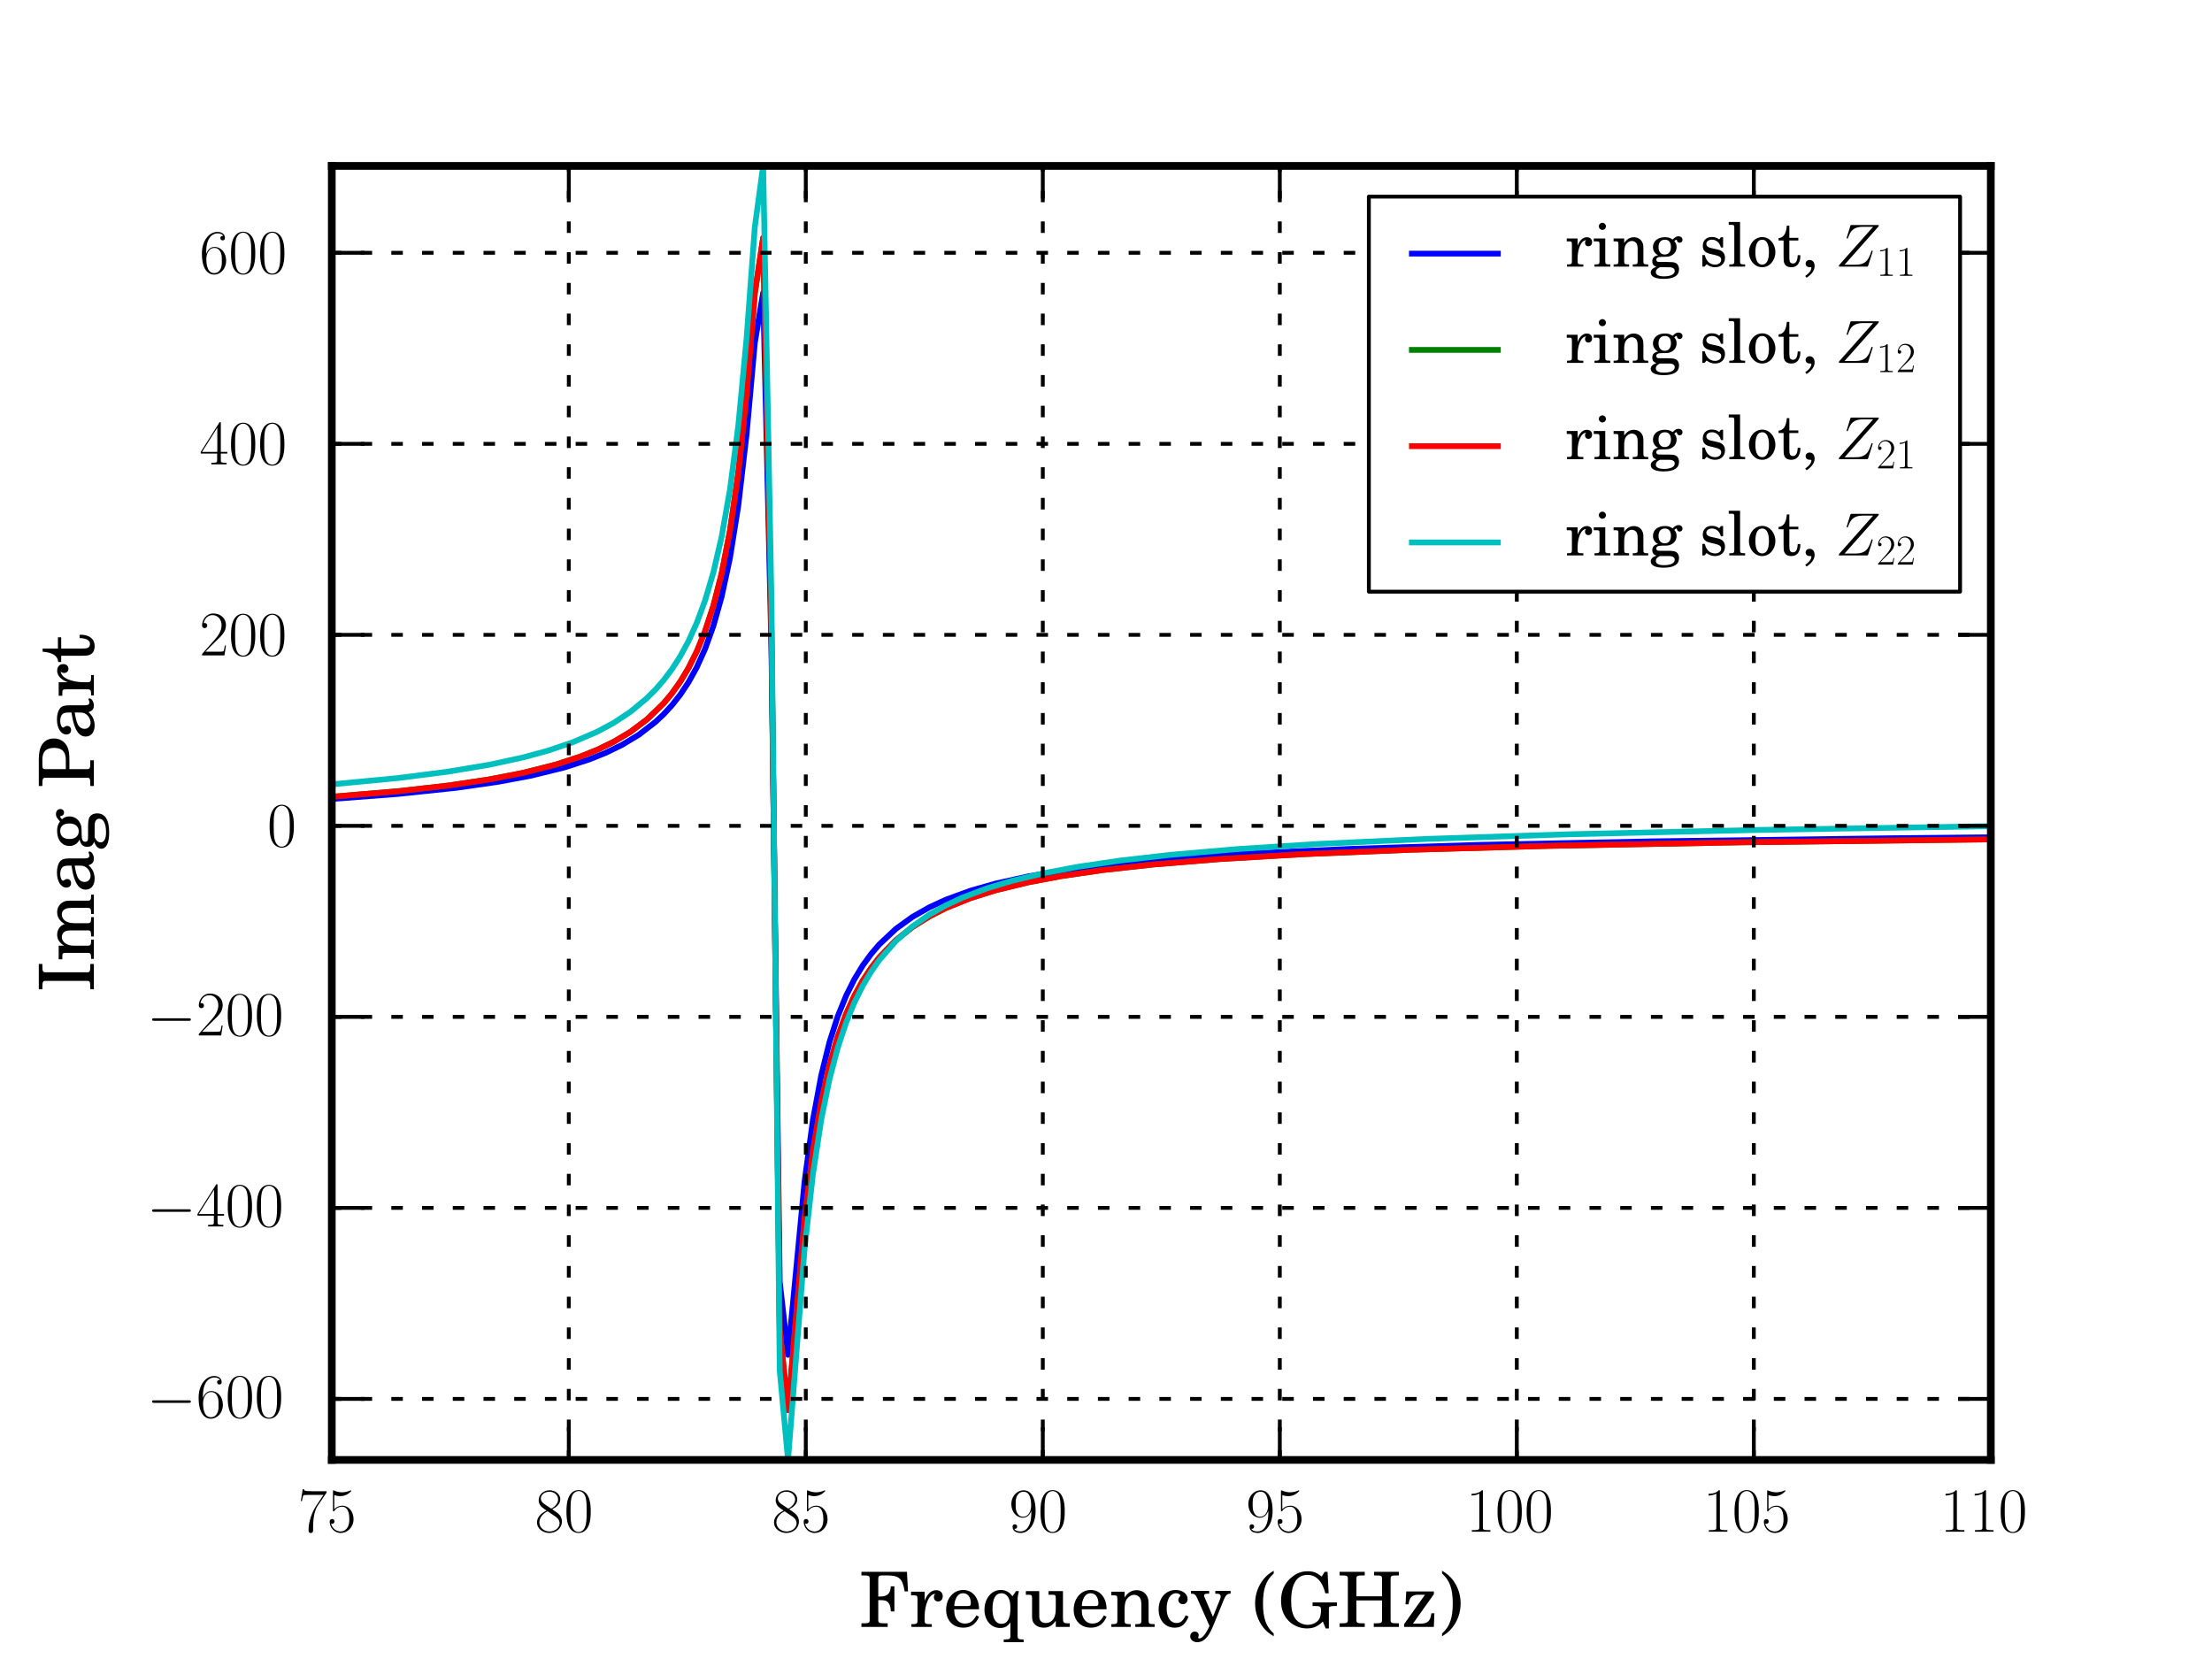 <?xml version="1.0" encoding="utf-8" standalone="no"?>
<!DOCTYPE svg PUBLIC "-//W3C//DTD SVG 1.1//EN"
  "http://www.w3.org/Graphics/SVG/1.1/DTD/svg11.dtd">
<!-- Created with matplotlib (http://matplotlib.sourceforge.net/) -->
<svg height="216pt" version="1.1" viewBox="0 0 288 216" width="288pt" xmlns="http://www.w3.org/2000/svg" xmlns:xlink="http://www.w3.org/1999/xlink">
 <defs>
  <style type="text/css">
*{stroke-linecap:square;stroke-linejoin:round;}
  </style>
 </defs>
 <g id="figure_1">
  <g id="patch_1">
   <path d="
M0 216
L288 216
L288 0
L0 0
z
" style="fill:#ffffff;"/>
  </g>
  <g id="axes_1">
   <g id="patch_2">
    <path d="
M43.2 190.08
L259.2 190.08
L259.2 21.6
L43.2 21.6
z
" style="fill:#ffffff;"/>
   </g>
   <g id="line2d_1">
    <path clip-path="url(#p9bda3578ae)" d="
M43.2 104.024
L51.84 103.369
L59.4 102.573
L64.8 101.8
L69.12 100.993
L73.44 99.933
L76.68 98.891
L78.84 98.027
L81 96.976
L83.16 95.673
L85.32 94.012
L86.4 93
L87.48 91.828
L88.56 90.457
L89.64 88.832
L90.72 86.877
L91.8 84.485
L92.88 81.496
L93.96 77.674
L95.04 72.651
L96.12 65.863
L97.2 56.553
L98.28 44.609
L99.36 38.118
L100.44 84.542
L101.52 166.891
L102.6 176.399
L104.76 153.782
L105.84 145.841
L106.92 140.031
L108 135.674
L109.08 132.311
L110.16 129.65
L111.24 127.496
L112.32 125.72
L113.4 124.232
L114.48 122.968
L116.64 120.938
L118.8 119.381
L120.96 118.15
L123.12 117.152
L126.36 115.967
L129.6 115.045
L133.92 114.093
L139.32 113.2
L145.8 112.41
L153.36 111.733
L163.08 111.102
L176.04 110.514
L192.24 110.011
L214.92 109.545
L246.24 109.137
L259.2 109.015
L259.2 109.015" style="fill:none;stroke:#0000ff;stroke-width:0.75;"/>
   </g>
   <g id="line2d_2">
    <path clip-path="url(#p9bda3578ae)" d="
M43.2 103.736
L51.84 103.015
L58.32 102.282
L63.72 101.475
L68.04 100.64
L72.36 99.552
L75.6 98.492
L77.76 97.622
L79.92 96.573
L82.08 95.285
L84.24 93.667
L86.4 91.575
L87.48 90.282
L88.56 88.769
L89.64 86.975
L90.72 84.817
L91.8 82.176
L92.88 78.878
L93.96 74.658
L95.04 69.113
L96.12 61.619
L97.2 51.34
L98.28 38.149
L99.36 30.968
L100.44 82.185
L101.52 173.09
L102.6 183.609
L104.76 158.661
L105.84 149.898
L106.92 143.488
L108 138.679
L109.08 134.968
L110.16 132.031
L111.24 129.654
L112.32 127.694
L113.4 126.052
L114.48 124.658
L116.64 122.418
L118.8 120.7
L120.96 119.341
L123.12 118.241
L126.36 116.933
L129.6 115.916
L133.92 114.866
L138.24 114.056
L143.64 113.272
L150.12 112.557
L158.76 111.851
L169.56 111.217
L183.6 110.639
L201.96 110.125
L226.8 109.667
L259.2 109.286
L259.2 109.286" style="fill:none;stroke:#008000;stroke-width:0.75;"/>
   </g>
   <g id="line2d_3">
    <path clip-path="url(#p9bda3578ae)" d="
M43.2 103.736
L51.84 103.015
L58.32 102.282
L63.72 101.475
L68.04 100.64
L72.36 99.552
L75.6 98.492
L77.76 97.622
L79.92 96.573
L82.08 95.285
L84.24 93.667
L86.4 91.575
L87.48 90.282
L88.56 88.769
L89.64 86.975
L90.72 84.817
L91.8 82.176
L92.88 78.878
L93.96 74.658
L95.04 69.113
L96.12 61.619
L97.2 51.34
L98.28 38.149
L99.36 30.968
L100.44 82.185
L101.52 173.09
L102.6 183.609
L104.76 158.661
L105.84 149.898
L106.92 143.488
L108 138.679
L109.08 134.968
L110.16 132.031
L111.24 129.654
L112.32 127.694
L113.4 126.052
L114.48 124.658
L116.64 122.418
L118.8 120.7
L120.96 119.341
L123.12 118.241
L126.36 116.933
L129.6 115.916
L133.92 114.866
L138.24 114.056
L143.64 113.272
L150.12 112.557
L158.76 111.851
L169.56 111.217
L183.6 110.639
L201.96 110.125
L226.8 109.667
L259.2 109.286
L259.2 109.286" style="fill:none;stroke:#ff0000;stroke-width:0.75;"/>
   </g>
   <g id="line2d_4">
    <path clip-path="url(#p9bda3578ae)" d="
M43.2 102.121
L51.84 101.299
L58.32 100.471
L63.72 99.566
L68.04 98.631
L71.28 97.753
L74.52 96.663
L77.76 95.27
L79.92 94.106
L82.08 92.679
L84.24 90.886
L85.32 89.807
L86.4 88.57
L87.48 87.14
L88.56 85.466
L89.64 83.483
L90.72 81.098
L91.8 78.179
L92.88 74.534
L93.96 69.873
L95.04 63.748
L96.12 55.472
L97.2 44.118
L98.28 29.548
L99.36 21.6
L100.44 78.101
L101.52 178.448
L102.6 190.08
L104.76 162.554
L105.84 152.882
L106.92 145.805
L108 140.495
L109.08 136.397
L110.16 133.152
L111.24 130.525
L112.32 128.359
L113.4 126.543
L114.48 125.001
L116.64 122.522
L118.8 120.62
L120.96 119.114
L123.12 117.892
L125.28 116.882
L128.52 115.655
L131.76 114.68
L136.08 113.654
L140.4 112.846
L145.8 112.05
L152.28 111.309
L160.92 110.562
L171.72 109.873
L185.76 109.226
L204.12 108.625
L228.96 108.056
L259.2 107.567
L259.2 107.567" style="fill:none;stroke:#00bfbf;stroke-width:0.75;"/>
   </g>
   <g id="matplotlib.axis_1">
    <g id="xtick_1">
     <g id="line2d_5">
      <path clip-path="url(#p9bda3578ae)" d="
M43.2 190.08
L43.2 21.6" style="fill:none;stroke:#000000;stroke-dasharray:1,3;stroke-dashoffset:0.0;stroke-linecap:butt;stroke-width:0.5;"/>
     </g>
     <g id="line2d_6">
      <defs>
       <path d="
M0 0
L0 -4" id="m0012dd4eef" style="stroke:#000000;stroke-linecap:butt;stroke-width:0.5;"/>
      </defs>
      <g>
       <use style="stroke:#000000;stroke-linecap:butt;stroke-width:0.5;" x="43.2" xlink:href="#m0012dd4eef" y="190.08"/>
      </g>
     </g>
     <g id="line2d_7">
      <defs>
       <path d="
M0 0
L0 4" id="m476344969c" style="stroke:#000000;stroke-linecap:butt;stroke-width:0.5;"/>
      </defs>
      <g>
       <use style="stroke:#000000;stroke-linecap:butt;stroke-width:0.5;" x="43.2" xlink:href="#m476344969c" y="21.6"/>
      </g>
     </g>
     <g id="text_1">
      <!-- $75$ -->
      <defs>
       <path d="
M11.406 57.688
C12.406 57.281 16.5 56 20.703 56
C30 56 35.094 61.016 38 63.922
C38 64.734 38 65.25 37.406 65.25
C37.297 65.25 37.094 65.25 36.297 64.828
C32.797 63.312 28.703 62.078 23.703 62.078
C20.703 62.078 16.203 62.5 11.297 64.734
C10.203 65.25 10 65.25 9.906 65.25
C9.406 65.25 9.297 65.141 9.297 63.156
L9.297 34.281
C9.297 32.5 9.297 32 10.297 32
C10.797 32 11 32.203 11.5 32.906
C14.703 37.484 19.094 39.406 24.094 39.406
C27.594 39.406 35.094 37.219 35.094 20.141
C35.094 16.953 35.094 11.172 32.094 6.578
C29.594 2.484 25.703 0.391 21.406 0.391
C14.797 0.391 8.094 5 6.297 12.719
C6.703 12.609 7.5 12.422 7.906 12.422
C9.203 12.422 11.703 13.125 11.703 16.219
C11.703 18.906 9.797 20 7.906 20
C5.594 20 4.094 18.594 4.094 15.797
C4.094 7.094 11 -2 21.594 -2
C31.906 -2 41.703 6.875 41.703 19.75
C41.703 31.719 33.906 41 24.203 41
C19.094 41 14.797 39.094 11.406 35.453
z
" id="CMR17-53"/>
       <path d="
M45.094 61.578
L45.094 63.766
L21.594 63.766
C9.906 63.766 9.703 65.078 9.297 67
L7.5 67
L4.594 48.344
L6.406 48.344
C6.703 50.234 7.406 55.312 8.594 57.203
C9.203 58 16.594 58 18.297 58
L40.297 58
L29.203 41.578
C21.797 30.531 16.703 15.609 16.703 2.578
C16.703 1.391 16.703 -2 20.297 -2
C23.906 -2 23.906 1.391 23.906 2.672
L23.906 7.266
C23.906 23.562 26.703 34.312 31.297 41.188
z
" id="CMR17-55"/>
      </defs>
      <g transform="translate(38.791 199.428)scale(0.083 -0.083)">
       <use transform="scale(0.996)" xlink:href="#CMR17-55"/>
       <use transform="translate(45.69 0.0)scale(0.996)" xlink:href="#CMR17-53"/>
      </g>
     </g>
    </g>
    <g id="xtick_2">
     <g id="line2d_8">
      <path clip-path="url(#p9bda3578ae)" d="
M74.057 190.08
L74.057 21.6" style="fill:none;stroke:#000000;stroke-dasharray:1,3;stroke-dashoffset:0.0;stroke-linecap:butt;stroke-width:0.5;"/>
     </g>
     <g id="line2d_9">
      <g>
       <use style="stroke:#000000;stroke-linecap:butt;stroke-width:0.5;" x="74.057" xlink:href="#m0012dd4eef" y="190.08"/>
      </g>
     </g>
     <g id="line2d_10">
      <g>
       <use style="stroke:#000000;stroke-linecap:butt;stroke-width:0.5;" x="74.057" xlink:href="#m476344969c" y="21.6"/>
      </g>
     </g>
     <g id="text_2">
      <!-- $80$ -->
      <defs>
       <path d="
M42 31.641
C42 37.75 41.906 48.125 37.703 56.109
C34 63.109 28.094 65.594 22.906 65.594
C18.094 65.594 12 63.406 8.203 56.203
C4.203 48.719 3.797 39.438 3.797 31.641
C3.797 25.953 3.906 17.281 7 9.672
C11.297 -0.609 19 -2 22.906 -2
C27.5 -2 34.5 -0.109 38.594 9.375
C41.594 16.281 42 24.359 42 31.641
M22.906 -0.406
C16.5 -0.406 12.703 5.078 11.297 12.688
C10.203 18.562 10.203 27.156 10.203 32.75
C10.203 40.438 10.203 46.828 11.5 52.922
C13.406 61.391 19 64 22.906 64
C27 64 32.297 61.297 34.203 53.125
C35.5 47.438 35.594 40.734 35.594 32.75
C35.594 26.25 35.594 18.266 34.406 12.375
C32.297 1.484 26.406 -0.406 22.906 -0.406" id="CMR17-48"/>
       <path d="
M27.203 35.375
C33.5 38.562 39.906 43.328 39.906 50.984
C39.906 60.031 31.094 65.297 23 65.297
C13.906 65.297 5.906 58.734 5.906 49.688
C5.906 47.203 6.5 42.922 10.406 39.141
C11.406 38.156 15.594 35.172 18.297 33.281
C13.797 30.984 3.297 25.531 3.297 14.594
C3.297 4.359 13.094 -2 22.797 -2
C33.5 -2 42.5 5.656 42.5 15.797
C42.5 24.844 36.406 29.031 32.406 31.703
z

M14.094 44.125
C13.297 44.625 9.297 47.703 9.297 52.375
C9.297 58.438 15.594 63 22.797 63
C30.703 63 36.5 57.453 36.5 50.984
C36.5 41.734 26.094 36.469 25.594 36.469
C25.5 36.469 25.406 36.469 24.594 37.078
z

M32.5 23.734
C34 22.641 38.797 19.375 38.797 13.297
C38.797 5.953 31.406 0.391 23 0.391
C13.906 0.391 7 6.844 7 14.688
C7 22.547 13.094 29.094 20 32.188
z
" id="CMR17-56"/>
      </defs>
      <g transform="translate(69.648 199.428)scale(0.083 -0.083)">
       <use transform="scale(0.996)" xlink:href="#CMR17-56"/>
       <use transform="translate(45.69 0.0)scale(0.996)" xlink:href="#CMR17-48"/>
      </g>
     </g>
    </g>
    <g id="xtick_3">
     <g id="line2d_11">
      <path clip-path="url(#p9bda3578ae)" d="
M104.914 190.08
L104.914 21.6" style="fill:none;stroke:#000000;stroke-dasharray:1,3;stroke-dashoffset:0.0;stroke-linecap:butt;stroke-width:0.5;"/>
     </g>
     <g id="line2d_12">
      <g>
       <use style="stroke:#000000;stroke-linecap:butt;stroke-width:0.5;" x="104.914" xlink:href="#m0012dd4eef" y="190.08"/>
      </g>
     </g>
     <g id="line2d_13">
      <g>
       <use style="stroke:#000000;stroke-linecap:butt;stroke-width:0.5;" x="104.914" xlink:href="#m476344969c" y="21.6"/>
      </g>
     </g>
     <g id="text_3">
      <!-- $85$ -->
      <g transform="translate(100.505 199.428)scale(0.083 -0.083)">
       <use transform="scale(0.996)" xlink:href="#CMR17-56"/>
       <use transform="translate(45.69 0.0)scale(0.996)" xlink:href="#CMR17-53"/>
      </g>
     </g>
    </g>
    <g id="xtick_4">
     <g id="line2d_14">
      <path clip-path="url(#p9bda3578ae)" d="
M135.771 190.08
L135.771 21.6" style="fill:none;stroke:#000000;stroke-dasharray:1,3;stroke-dashoffset:0.0;stroke-linecap:butt;stroke-width:0.5;"/>
     </g>
     <g id="line2d_15">
      <g>
       <use style="stroke:#000000;stroke-linecap:butt;stroke-width:0.5;" x="135.771" xlink:href="#m0012dd4eef" y="190.08"/>
      </g>
     </g>
     <g id="line2d_16">
      <g>
       <use style="stroke:#000000;stroke-linecap:butt;stroke-width:0.5;" x="135.771" xlink:href="#m476344969c" y="21.6"/>
      </g>
     </g>
     <g id="text_4">
      <!-- $90$ -->
      <defs>
       <path d="
M35.203 29.125
C35.203 7.25 26.094 0.484 18.594 0.484
C16.297 0.484 10.703 0.484 8.406 4.594
C11 4.188 12.906 5.578 12.906 8.094
C12.906 10.812 10.703 11.703 9.297 11.703
C8.406 11.703 5.703 11.297 5.703 7.906
C5.703 1.109 11.594 -2 18.797 -2
C30.297 -2 42 10.531 42 32.391
C42 59.641 30.797 65.297 23.203 65.297
C13.297 65.297 3.797 56.688 3.797 43.406
C3.797 31.109 11.906 22 22.094 22
C30.5 22 34.203 29.734 35.203 33
z

M22.297 23.594
C19.594 23.594 15.797 24.094 12.703 30.031
C10.594 33.891 10.594 38.453 10.594 43.297
C10.594 49.156 10.594 53.203 13.406 57.562
C14.797 59.641 17.406 63 23.203 63
C35 63 35 45.078 35 41.125
C35 34.094 31.797 23.594 22.297 23.594" id="CMR17-57"/>
      </defs>
      <g transform="translate(131.363 199.428)scale(0.083 -0.083)">
       <use transform="scale(0.996)" xlink:href="#CMR17-57"/>
       <use transform="translate(45.69 0.0)scale(0.996)" xlink:href="#CMR17-48"/>
      </g>
     </g>
    </g>
    <g id="xtick_5">
     <g id="line2d_17">
      <path clip-path="url(#p9bda3578ae)" d="
M166.629 190.08
L166.629 21.6" style="fill:none;stroke:#000000;stroke-dasharray:1,3;stroke-dashoffset:0.0;stroke-linecap:butt;stroke-width:0.5;"/>
     </g>
     <g id="line2d_18">
      <g>
       <use style="stroke:#000000;stroke-linecap:butt;stroke-width:0.5;" x="166.629" xlink:href="#m0012dd4eef" y="190.08"/>
      </g>
     </g>
     <g id="line2d_19">
      <g>
       <use style="stroke:#000000;stroke-linecap:butt;stroke-width:0.5;" x="166.629" xlink:href="#m476344969c" y="21.6"/>
      </g>
     </g>
     <g id="text_5">
      <!-- $95$ -->
      <g transform="translate(162.22 199.428)scale(0.083 -0.083)">
       <use transform="scale(0.996)" xlink:href="#CMR17-57"/>
       <use transform="translate(45.69 0.0)scale(0.996)" xlink:href="#CMR17-53"/>
      </g>
     </g>
    </g>
    <g id="xtick_6">
     <g id="line2d_20">
      <path clip-path="url(#p9bda3578ae)" d="
M197.486 190.08
L197.486 21.6" style="fill:none;stroke:#000000;stroke-dasharray:1,3;stroke-dashoffset:0.0;stroke-linecap:butt;stroke-width:0.5;"/>
     </g>
     <g id="line2d_21">
      <g>
       <use style="stroke:#000000;stroke-linecap:butt;stroke-width:0.5;" x="197.486" xlink:href="#m0012dd4eef" y="190.08"/>
      </g>
     </g>
     <g id="line2d_22">
      <g>
       <use style="stroke:#000000;stroke-linecap:butt;stroke-width:0.5;" x="197.486" xlink:href="#m476344969c" y="21.6"/>
      </g>
     </g>
     <g id="text_6">
      <!-- $100$ -->
      <defs>
       <path d="
M26.594 63.312
C26.594 65.406 26.5 65.5 25.094 65.5
C21.203 61.188 15.297 59.797 9.703 59.797
C9.406 59.797 8.906 59.797 8.797 59.5
C8.703 59.297 8.703 59.094 8.703 57
C11.797 57 17 57.594 21 59.984
L21 7.203
C21 3.688 20.797 2.5 12.203 2.5
L9.203 2.5
L9.203 0
C14 0 19 0 23.797 0
C28.594 0 33.594 0 38.406 0
L38.406 2.5
L35.406 2.5
C26.797 2.5 26.594 3.594 26.594 7.156
z
" id="CMR17-49"/>
      </defs>
      <g transform="translate(190.872 199.428)scale(0.083 -0.083)">
       <use transform="scale(0.996)" xlink:href="#CMR17-49"/>
       <use transform="translate(45.69 0.0)scale(0.996)" xlink:href="#CMR17-48"/>
       <use transform="translate(91.381 0.0)scale(0.996)" xlink:href="#CMR17-48"/>
      </g>
     </g>
    </g>
    <g id="xtick_7">
     <g id="line2d_23">
      <path clip-path="url(#p9bda3578ae)" d="
M228.343 190.08
L228.343 21.6" style="fill:none;stroke:#000000;stroke-dasharray:1,3;stroke-dashoffset:0.0;stroke-linecap:butt;stroke-width:0.5;"/>
     </g>
     <g id="line2d_24">
      <g>
       <use style="stroke:#000000;stroke-linecap:butt;stroke-width:0.5;" x="228.343" xlink:href="#m0012dd4eef" y="190.08"/>
      </g>
     </g>
     <g id="line2d_25">
      <g>
       <use style="stroke:#000000;stroke-linecap:butt;stroke-width:0.5;" x="228.343" xlink:href="#m476344969c" y="21.6"/>
      </g>
     </g>
     <g id="text_7">
      <!-- $105$ -->
      <g transform="translate(221.73 199.428)scale(0.083 -0.083)">
       <use transform="scale(0.996)" xlink:href="#CMR17-49"/>
       <use transform="translate(45.69 0.0)scale(0.996)" xlink:href="#CMR17-48"/>
       <use transform="translate(91.381 0.0)scale(0.996)" xlink:href="#CMR17-53"/>
      </g>
     </g>
    </g>
    <g id="xtick_8">
     <g id="line2d_26">
      <path clip-path="url(#p9bda3578ae)" d="
M259.2 190.08
L259.2 21.6" style="fill:none;stroke:#000000;stroke-dasharray:1,3;stroke-dashoffset:0.0;stroke-linecap:butt;stroke-width:0.5;"/>
     </g>
     <g id="line2d_27">
      <g>
       <use style="stroke:#000000;stroke-linecap:butt;stroke-width:0.5;" x="259.2" xlink:href="#m0012dd4eef" y="190.08"/>
      </g>
     </g>
     <g id="line2d_28">
      <g>
       <use style="stroke:#000000;stroke-linecap:butt;stroke-width:0.5;" x="259.2" xlink:href="#m476344969c" y="21.6"/>
      </g>
     </g>
     <g id="text_8">
      <!-- $110$ -->
      <g transform="translate(252.587 199.428)scale(0.083 -0.083)">
       <use transform="scale(0.996)" xlink:href="#CMR17-49"/>
       <use transform="translate(45.69 0.0)scale(0.996)" xlink:href="#CMR17-49"/>
       <use transform="translate(91.381 0.0)scale(0.996)" xlink:href="#CMR17-48"/>
      </g>
     </g>
    </g>
    <g id="text_9">
     <!-- Frequency (GHz) -->
     <defs>
      <path d="
M46.5 23
C46.594 37.812 38.094 48.281 25.906 48.281
C13.094 48.281 3.5 37.25 3.5 22.344
C3.5 8.438 12.594 -1 26.094 -1
C35.594 -1 42.406 3.688 46.5 13.188
L43 15.094
C38.906 7.391 34.703 4.391 28 4.391
C22.906 4.391 19.203 6.594 16.594 11
C14.797 14 14 17.5 14.094 23
z

M14.203 27.297
C14.203 30.344 14.594 32.5 15.594 35.25
C17.703 41.141 20.906 44 25.703 44
C31.797 44 35.797 38.781 35.797 30.922
C35.797 28.078 34.906 27.297 31.703 27.297
z
" id="Century_Schoolbook_L_Roman-101"/>
      <path d="
M41.203 0
L59.406 0
L59.406 4.703
L56.906 4.703
C51.406 4.703 50.594 5.594 50.594 11.953
L50.594 46.781
L31.797 46.781
L31.797 42
L36.906 42
C40.594 42 41.203 41.297 41.203 36.953
L41.203 24.562
C41.203 18.812 40.594 15.484 39.094 12.156
C37 7.719 33 5.094 28.094 5.094
C25 5.094 22.406 6.188 21.094 8.172
C19.797 10.047 19.594 11.047 19.594 16.5
L19.594 46.781
L2.094 46.781
L2.094 42
L5.906 42
C9.594 42 10.203 41.297 10.203 36.953
L10.203 15.219
C10.203 10.078 10.594 7.766 12.094 5.453
C14.797 1.312 19.594 -1 25.594 -1
C32.203 -1 36.797 1.719 41.203 8.125
z
" id="Century_Schoolbook_L_Roman-117"/>
      <path d="
M62.406 72
L2.906 72
L2.906 67.312
L4.703 67.312
C12.797 67.312 13.703 66.812 13.703 62.609
L13.703 59.719
L13.703 12.281
L13.703 9.375
C13.703 5.188 12.797 4.688 4.703 4.688
L2.906 4.688
L2.906 0
L37.203 0
L37.203 4.688
L33.906 4.688
C25.797 4.688 24.906 5.188 24.906 9.391
L24.906 12.297
L24.906 35
L26.906 35
C33.094 35 35.5 34.375 37.594 32.234
C40.094 29.578 41.094 26.297 41.297 20.266
L46 20.266
L46 53
L41.297 53
C40.797 43.469 36.797 39.688 27.297 39.688
L24.906 39.688
L24.906 62.328
C24.906 66.609 25.797 67.312 31.203 67.312
L35.797 67.312
C52.297 67.312 56.594 63.5 59.406 46.391
L63.797 46.391
z
" id="Century_Schoolbook_L_Roman-70"/>
      <path d="
M65 72
L61.203 72
L57.297 65.812
C50.797 71 46.406 72.703 39.094 72.703
C31.203 72.703 25 70.516 18.703 65.438
C8.797 57.5 4.203 47.469 4.203 34.062
C4.203 23.922 7.203 15.484 13 9.031
C19.203 2.078 28.406 -2 38 -2
C46.406 -2 52.297 0.578 58.797 7.016
L62.5 -2
L66.703 -2
L66.703 19.797
C66.703 25.141 66.703 25.234 67.297 25.938
C68.203 26.922 70.297 27.312 75.703 27.312
L77.203 27.312
L77.203 32
L45.406 32
L45.406 27.312
L47.297 27.312
C55.703 27.312 56.406 26.812 56.406 21.406
C56.406 17.172 55.594 13.234 54.406 10.875
C51.906 6.047 45.5 2.688 39 2.688
C32.594 2.688 26.094 5.969 22.703 10.938
C19 16.391 17.406 23.438 17.406 34.062
C17.406 56.188 24.797 68 38.703 68
C50.094 68 58 59.859 62.094 43.969
L66.406 43.969
z
" id="Century_Schoolbook_L_Roman-71"/>
      <path d="
M44.906 46.797
L40.203 39.984
C36.203 45.594 31.297 48.281 25 48.281
C12.797 48.281 3.594 37.172 3.594 22.344
C3.594 8.625 12.203 -1.391 23.906 -1.391
C30.094 -1.391 33.5 0.406 37.5 5.906
L37.5 -7.75
L37.5 -11.719
C37.5 -15.719 36.406 -16.406 29.906 -16.406
L28.797 -16.406
L28.797 -20
L54.797 -20
L54.797 -16.406
L54.406 -16.406
C48 -16.406 46.906 -15.719 46.906 -11.703
L46.906 -7.719
L46.906 31.078
C47 36.781 47 37.172 47 38.281
C47.203 40.172 47.5 41.578 48.594 46.797
z

M25.906 44
C29.906 44 33.5 41.391 35.406 37.172
C36.906 33.875 37.5 30.266 37.5 24.562
C37.5 10.812 33.594 4 25.797 4
C18.406 4 14.094 10.922 14.094 22.938
C14.094 36.984 18 44 25.906 44" id="Century_Schoolbook_L_Roman-113"/>
      <path d="
M20 46
L2.703 46
L2.703 41.219
L6.297 41.219
C10 41.219 10.594 40.516 10.594 36.203
L10.594 12.297
L10.594 8.297
C10.594 4.297 9.5 3.594 3.094 3.594
L2.703 3.594
L2.703 0
L28 0
L28 3.594
L27.594 3.594
C21.094 3.594 20 4.297 20 8.281
L20 12.281
L20 22.656
C20 27.547 20.703 32.031 21.797 34.328
C23.906 38.828 28.406 41.922 32.703 41.922
C35.297 41.922 38.297 40.422 39.797 38.422
C41.297 36.328 42 33.234 42 28.438
L42 12.281
L42 8.281
C42 4.297 40.906 3.594 34.406 3.594
L34 3.594
L34 0
L59.297 0
L59.297 3.594
L58.906 3.594
C52.5 3.594 51.406 4.297 51.406 8.281
L51.406 12.281
L51.406 27.953
C51.406 35.125 51.094 36.922 49.297 40.328
C46.797 45.109 41.703 48 35.797 48
C29.406 48 24.406 45.047 20 38.516
z
" id="Century_Schoolbook_L_Roman-110"/>
      <path d="
M58.406 34.609
L58.406 12.281
L58.406 9.375
C58.406 5.188 57.5 4.688 49.406 4.688
L47.594 4.688
L47.594 0
L80.406 0
L80.406 4.688
L78.594 4.688
C70.5 4.688 69.594 5.188 69.594 9.375
L69.594 12.281
L69.594 59.719
L69.594 62.609
C69.594 66.812 70.5 67.312 78.594 67.312
L80.406 67.312
L80.406 72
L48 72
L48 67.312
L49.406 67.312
C57.5 67.312 58.406 66.812 58.406 62.625
L58.406 59.734
L58.406 40
L24.906 40
L24.906 59.734
L24.906 62.625
C24.906 66.812 25.797 67.312 33.906 67.312
L35.797 67.312
L35.797 72
L2.906 72
L2.906 67.312
L4.703 67.312
C12.797 67.312 13.703 66.812 13.703 62.609
L13.703 59.719
L13.703 12.281
L13.703 9.375
C13.703 5.188 12.797 4.688 4.703 4.688
L2.906 4.688
L2.906 0
L35.797 0
L35.797 4.688
L33.906 4.688
C25.797 4.688 24.906 5.188 24.906 9.375
L24.906 12.281
L24.906 34.609
z
" id="Century_Schoolbook_L_Roman-72"/>
      <path d="
M19.797 46
L2.094 46
L2.094 41.219
L6.203 41.219
C9.906 41.219 10.5 40.516 10.5 36.203
L10.5 12.297
L10.5 8.297
C10.5 4.297 9.406 3.594 2.906 3.594
L2.5 3.594
L2.5 0
L29.203 0
L29.203 3.594
L27.297 3.594
C20.906 3.594 19.797 4.297 19.797 8.297
L19.797 12.297
L19.797 13.297
C19.797 20.812 21.203 28.406 23.703 34.109
C26.094 39.703 29.5 42.812 33.703 43.312
C32.297 41.703 31.906 40.688 31.906 38.766
C31.906 35.547 34.203 33.234 37.406 33.234
C41 33.234 43.5 35.938 43.5 40.016
C43.5 44.812 40.094 48 34.797 48
C28.5 48 23 42.922 19.797 34.141
z
" id="Century_Schoolbook_L_Roman-114"/>
      <path d="
M42.797 46.297
L6.703 46.297
L5.797 29.5
L9.797 29.5
C10.703 38.422 14.297 42 22.5 42
L31.203 42
L3.906 3.594
L3.906 0
L42.797 0
L43.5 17.781
L39.5 17.781
C38.5 7.969 34.703 4.297 25.703 4.297
L15.5 4.297
L42.797 42.703
z
" id="Century_Schoolbook_L_Roman-122"/>
      <path d="
M30 13.203
L19 38.812
C18.594 39.703 18.406 40.406 18.406 40.906
C18.406 42.703 19.594 43.406 23 43.406
L25.094 43.406
L25.094 47
L1.297 47
L1.297 43.406
L2.406 43.406
C5.594 43.406 7.406 42 9.203 38.016
L25.5 1.234
L23.797 -2.266
C20.203 -9.828 15.5 -15.109 12.297 -15.109
C11.406 -15.109 10.703 -14.703 10.703 -14.109
C10.703 -13.906 10.797 -13.609 10.906 -13.203
C11.203 -12.312 11.406 -11.422 11.406 -10.625
C11.406 -8.031 9.203 -6.141 6.297 -6.141
C2.797 -6.141 0.297 -8.734 0.297 -12.328
C0.297 -16.703 4.203 -20 9.406 -20
C14.703 -20 19.203 -17.406 23.203 -12.031
C26.297 -7.844 28.297 -3.844 32.703 7.219
L44.094 35.328
C46.594 41.406 48.703 43.406 52.5 43.406
L53.094 43.406
L53.094 47
L33.094 47
L33.094 43.406
L34.703 43.406
C38.5 43.406 40.094 42.297 40.094 39.703
C40.094 38.703 39.797 37.422 39.094 35.734
z
" id="Century_Schoolbook_L_Roman-121"/>
      <path d="
M27.906 73.453
C21.906 69.766 18.703 67.172 15.297 63.172
C7.703 54.188 3.594 42.719 3.594 30.641
C3.594 19.266 7.203 8.578 13.906 -0.297
C17.703 -5.094 21.094 -8.078 27.906 -12.281
L27.906 -8.578
C17.906 0.203 13.906 11.484 13.906 30.641
C13.906 49.797 17.906 60.984 27.906 69.766
z
" id="Century_Schoolbook_L_Roman-40"/>
      <path d="
M5.406 -12.281
C11.406 -8.578 14.594 -5.984 18 -1.891
C25.594 6.984 29.703 18.562 29.703 30.641
C29.703 42.016 26.094 52.703 19.406 61.484
C15.594 66.375 12.203 69.359 5.406 73.453
L5.406 69.766
C15.406 60.984 19.406 49.797 19.406 30.641
C19.406 11.375 15.406 0.203 5.406 -8.578
z
" id="Century_Schoolbook_L_Roman-41"/>
      <path d="
M38.703 15.109
C35.5 7.969 32.094 5.094 26.906 5.094
C18.906 5.094 13.906 12.328 13.906 23.938
C13.906 35.953 18.797 44 26.203 44
C29.203 44 31.797 42.594 31.797 41.016
C31.797 40.719 31.594 40.422 31.203 39.812
C29.594 37.938 29.203 36.938 29.203 35.266
C29.203 31.984 31.703 29.703 35.203 29.703
C38.703 29.703 41.297 32.484 41.297 36.453
C41.297 43.109 34.594 48.281 25.703 48.281
C12.703 48.281 3.406 37.656 3.406 22.844
C3.406 8.734 11.906 -1 24.297 -1
C33.203 -1 38.297 3.078 42.594 13.625
z
" id="Century_Schoolbook_L_Roman-99"/>
     </defs>
     <g transform="translate(111.868 213.713)scale(0.1 -0.1)">
      <use transform="translate(0.0 18.929)scale(0.996)" xlink:href="#Century_Schoolbook_L_Roman-70"/>
      <use transform="translate(65.454 18.929)scale(0.996)" xlink:href="#Century_Schoolbook_L_Roman-114"/>
      <use transform="translate(109.688 18.929)scale(0.996)" xlink:href="#Century_Schoolbook_L_Roman-101"/>
      <use transform="translate(159.501 18.929)scale(0.996)" xlink:href="#Century_Schoolbook_L_Roman-113"/>
      <use transform="translate(214.892 18.929)scale(0.996)" xlink:href="#Century_Schoolbook_L_Roman-117"/>
      <use transform="translate(275.764 18.929)scale(0.996)" xlink:href="#Century_Schoolbook_L_Roman-101"/>
      <use transform="translate(325.577 18.929)scale(0.996)" xlink:href="#Century_Schoolbook_L_Roman-110"/>
      <use transform="translate(386.449 18.929)scale(0.996)" xlink:href="#Century_Schoolbook_L_Roman-99"/>
      <use transform="translate(430.682 18.929)scale(0.996)" xlink:href="#Century_Schoolbook_L_Roman-121"/>
      <use transform="translate(511.877 18.929)scale(0.996)" xlink:href="#Century_Schoolbook_L_Roman-40"/>
      <use transform="translate(545.052 18.929)scale(0.996)" xlink:href="#Century_Schoolbook_L_Roman-71"/>
      <use transform="translate(622.561 18.929)scale(0.996)" xlink:href="#Century_Schoolbook_L_Roman-72"/>
      <use transform="translate(705.549 18.929)scale(0.996)" xlink:href="#Century_Schoolbook_L_Roman-122"/>
      <use transform="translate(753.469 18.929)scale(0.996)" xlink:href="#Century_Schoolbook_L_Roman-41"/>
     </g>
    </g>
   </g>
   <g id="matplotlib.axis_2">
    <g id="ytick_1">
     <g id="line2d_29">
      <path clip-path="url(#p9bda3578ae)" d="
M43.2 182.135
L259.2 182.135" style="fill:none;stroke:#000000;stroke-dasharray:1,3;stroke-dashoffset:0.0;stroke-linecap:butt;stroke-width:0.5;"/>
     </g>
     <g id="line2d_30">
      <defs>
       <path d="
M0 0
L4 0" id="me8a85f7bf6" style="stroke:#000000;stroke-linecap:butt;stroke-width:0.5;"/>
      </defs>
      <g>
       <use style="stroke:#000000;stroke-linecap:butt;stroke-width:0.5;" x="43.2" xlink:href="#me8a85f7bf6" y="182.135"/>
      </g>
     </g>
     <g id="line2d_31">
      <defs>
       <path d="
M0 0
L-4 0" id="m1a32005dea" style="stroke:#000000;stroke-linecap:butt;stroke-width:0.5;"/>
      </defs>
      <g>
       <use style="stroke:#000000;stroke-linecap:butt;stroke-width:0.5;" x="259.2" xlink:href="#m1a32005dea" y="182.135"/>
      </g>
     </g>
     <g id="text_10">
      <!-- $-600$ -->
      <defs>
       <path d="
M65.906 23
C67.594 23 69.406 23 69.406 25
C69.406 27 67.594 27 65.906 27
L11.797 27
C10.094 27 8.297 27 8.297 25
C8.297 23 10.094 23 11.797 23
z
" id="CMSY10-0"/>
       <path d="
M10.594 34
C10.594 57.656 21.797 63 28.297 63
C30.406 63 35.5 62.641 37.5 59
C35.906 59 32.906 59 32.906 55.516
C32.906 52.828 35.094 51.922 36.5 51.922
C37.406 51.922 40.094 52.312 40.094 55.625
C40.094 61.781 35.094 65.297 28.203 65.297
C16.297 65.297 3.797 52.969 3.797 31
C3.797 3.953 15.094 -2 23.094 -2
C32.797 -2 42 6.672 42 20.047
C42 32.516 33.906 41.594 23.703 41.594
C17.594 41.594 13.094 37.609 10.594 30.625
z

M23.094 0.391
C10.797 0.391 10.797 18.75 10.797 22.438
C10.797 29.625 14.203 40 23.5 40
C25.203 40 30.094 40 33.406 33.125
C35.203 29.219 35.203 25.141 35.203 20.141
C35.203 14.75 35.203 10.781 33.094 6.781
C30.906 2.672 27.703 0.391 23.094 0.391" id="CMR17-54"/>
      </defs>
      <g transform="translate(19.115 185.241)scale(0.083 -0.083)">
       <use transform="translate(0.0 8.302)scale(0.996)" xlink:href="#CMSY10-0"/>
       <use transform="translate(77.487 8.302)scale(0.996)" xlink:href="#CMR17-54"/>
       <use transform="translate(123.178 8.302)scale(0.996)" xlink:href="#CMR17-48"/>
       <use transform="translate(168.868 8.302)scale(0.996)" xlink:href="#CMR17-48"/>
      </g>
     </g>
    </g>
    <g id="ytick_2">
     <g id="line2d_32">
      <path clip-path="url(#p9bda3578ae)" d="
M43.2 157.265
L259.2 157.265" style="fill:none;stroke:#000000;stroke-dasharray:1,3;stroke-dashoffset:0.0;stroke-linecap:butt;stroke-width:0.5;"/>
     </g>
     <g id="line2d_33">
      <g>
       <use style="stroke:#000000;stroke-linecap:butt;stroke-width:0.5;" x="43.2" xlink:href="#me8a85f7bf6" y="157.265"/>
      </g>
     </g>
     <g id="line2d_34">
      <g>
       <use style="stroke:#000000;stroke-linecap:butt;stroke-width:0.5;" x="259.2" xlink:href="#m1a32005dea" y="157.265"/>
      </g>
     </g>
     <g id="text_11">
      <!-- $-400$ -->
      <defs>
       <path d="
M33.594 64.328
C33.594 66.406 33.5 66.5 31.703 66.5
L2 19.594
L2 17
L27.797 17
L27.797 7.141
C27.797 3.5 27.594 2.5 20.594 2.5
L18.703 2.5
L18.703 0
C21.906 0 27.297 0 30.703 0
C34.094 0 39.5 0 42.703 0
L42.703 2.5
L40.797 2.5
C33.797 2.5 33.594 3.5 33.594 7.141
L33.594 17
L43.797 17
L43.797 19.594
L33.594 19.594
z

M28.094 57.766
L28.094 19.594
L4 19.594
z
" id="CMR17-52"/>
      </defs>
      <g transform="translate(19.115 160.371)scale(0.083 -0.083)">
       <use transform="translate(0.0 8.302)scale(0.996)" xlink:href="#CMSY10-0"/>
       <use transform="translate(77.487 8.302)scale(0.996)" xlink:href="#CMR17-52"/>
       <use transform="translate(123.178 8.302)scale(0.996)" xlink:href="#CMR17-48"/>
       <use transform="translate(168.868 8.302)scale(0.996)" xlink:href="#CMR17-48"/>
      </g>
     </g>
    </g>
    <g id="ytick_3">
     <g id="line2d_35">
      <path clip-path="url(#p9bda3578ae)" d="
M43.2 132.395
L259.2 132.395" style="fill:none;stroke:#000000;stroke-dasharray:1,3;stroke-dashoffset:0.0;stroke-linecap:butt;stroke-width:0.5;"/>
     </g>
     <g id="line2d_36">
      <g>
       <use style="stroke:#000000;stroke-linecap:butt;stroke-width:0.5;" x="43.2" xlink:href="#me8a85f7bf6" y="132.395"/>
      </g>
     </g>
     <g id="line2d_37">
      <g>
       <use style="stroke:#000000;stroke-linecap:butt;stroke-width:0.5;" x="259.2" xlink:href="#m1a32005dea" y="132.395"/>
      </g>
     </g>
     <g id="text_12">
      <!-- $-200$ -->
      <defs>
       <path d="
M41.703 15.453
L39.906 15.453
C38.906 8.375 38.094 7.172 37.703 6.562
C37.203 5.766 30 5.766 28.594 5.766
L9.406 5.766
C13 9.672 20 16.75 28.5 24.953
C34.594 30.734 41.703 37.531 41.703 47.422
C41.703 59.219 32.297 66 21.797 66
C10.797 66 4.094 56.312 4.094 47.344
C4.094 43.438 7 42.938 8.203 42.938
C9.203 42.938 12.203 43.547 12.203 47.031
C12.203 50.109 9.594 51 8.203 51
C7.594 51 7 50.906 6.594 50.703
C8.5 59.219 14.297 63.406 20.406 63.406
C29.094 63.406 34.797 56.516 34.797 47.422
C34.797 38.734 29.703 31.25 24 24.75
L4.094 2.281
L4.094 0
L39.297 0
z
" id="CMR17-50"/>
      </defs>
      <g transform="translate(19.115 135.501)scale(0.083 -0.083)">
       <use transform="translate(0.0 8.302)scale(0.996)" xlink:href="#CMSY10-0"/>
       <use transform="translate(77.487 8.302)scale(0.996)" xlink:href="#CMR17-50"/>
       <use transform="translate(123.178 8.302)scale(0.996)" xlink:href="#CMR17-48"/>
       <use transform="translate(168.868 8.302)scale(0.996)" xlink:href="#CMR17-48"/>
      </g>
     </g>
    </g>
    <g id="ytick_4">
     <g id="line2d_38">
      <path clip-path="url(#p9bda3578ae)" d="
M43.2 107.525
L259.2 107.525" style="fill:none;stroke:#000000;stroke-dasharray:1,3;stroke-dashoffset:0.0;stroke-linecap:butt;stroke-width:0.5;"/>
     </g>
     <g id="line2d_39">
      <g>
       <use style="stroke:#000000;stroke-linecap:butt;stroke-width:0.5;" x="43.2" xlink:href="#me8a85f7bf6" y="107.525"/>
      </g>
     </g>
     <g id="line2d_40">
      <g>
       <use style="stroke:#000000;stroke-linecap:butt;stroke-width:0.5;" x="259.2" xlink:href="#m1a32005dea" y="107.525"/>
      </g>
     </g>
     <g id="text_13">
      <!-- $0$ -->
      <g transform="translate(34.791 110.199)scale(0.083 -0.083)">
       <use transform="scale(0.996)" xlink:href="#CMR17-48"/>
      </g>
     </g>
    </g>
    <g id="ytick_5">
     <g id="line2d_41">
      <path clip-path="url(#p9bda3578ae)" d="
M43.2 82.655
L259.2 82.655" style="fill:none;stroke:#000000;stroke-dasharray:1,3;stroke-dashoffset:0.0;stroke-linecap:butt;stroke-width:0.5;"/>
     </g>
     <g id="line2d_42">
      <g>
       <use style="stroke:#000000;stroke-linecap:butt;stroke-width:0.5;" x="43.2" xlink:href="#me8a85f7bf6" y="82.655"/>
      </g>
     </g>
     <g id="line2d_43">
      <g>
       <use style="stroke:#000000;stroke-linecap:butt;stroke-width:0.5;" x="259.2" xlink:href="#m1a32005dea" y="82.655"/>
      </g>
     </g>
     <g id="text_14">
      <!-- $200$ -->
      <g transform="translate(25.973 85.329)scale(0.083 -0.083)">
       <use transform="scale(0.996)" xlink:href="#CMR17-50"/>
       <use transform="translate(45.69 0.0)scale(0.996)" xlink:href="#CMR17-48"/>
       <use transform="translate(91.381 0.0)scale(0.996)" xlink:href="#CMR17-48"/>
      </g>
     </g>
    </g>
    <g id="ytick_6">
     <g id="line2d_44">
      <path clip-path="url(#p9bda3578ae)" d="
M43.2 57.785
L259.2 57.785" style="fill:none;stroke:#000000;stroke-dasharray:1,3;stroke-dashoffset:0.0;stroke-linecap:butt;stroke-width:0.5;"/>
     </g>
     <g id="line2d_45">
      <g>
       <use style="stroke:#000000;stroke-linecap:butt;stroke-width:0.5;" x="43.2" xlink:href="#me8a85f7bf6" y="57.785"/>
      </g>
     </g>
     <g id="line2d_46">
      <g>
       <use style="stroke:#000000;stroke-linecap:butt;stroke-width:0.5;" x="259.2" xlink:href="#m1a32005dea" y="57.785"/>
      </g>
     </g>
     <g id="text_15">
      <!-- $400$ -->
      <g transform="translate(25.973 60.459)scale(0.083 -0.083)">
       <use transform="scale(0.996)" xlink:href="#CMR17-52"/>
       <use transform="translate(45.69 0.0)scale(0.996)" xlink:href="#CMR17-48"/>
       <use transform="translate(91.381 0.0)scale(0.996)" xlink:href="#CMR17-48"/>
      </g>
     </g>
    </g>
    <g id="ytick_7">
     <g id="line2d_47">
      <path clip-path="url(#p9bda3578ae)" d="
M43.2 32.915
L259.2 32.915" style="fill:none;stroke:#000000;stroke-dasharray:1,3;stroke-dashoffset:0.0;stroke-linecap:butt;stroke-width:0.5;"/>
     </g>
     <g id="line2d_48">
      <g>
       <use style="stroke:#000000;stroke-linecap:butt;stroke-width:0.5;" x="43.2" xlink:href="#me8a85f7bf6" y="32.915"/>
      </g>
     </g>
     <g id="line2d_49">
      <g>
       <use style="stroke:#000000;stroke-linecap:butt;stroke-width:0.5;" x="259.2" xlink:href="#m1a32005dea" y="32.915"/>
      </g>
     </g>
     <g id="text_16">
      <!-- $600$ -->
      <g transform="translate(25.973 35.589)scale(0.083 -0.083)">
       <use transform="scale(0.996)" xlink:href="#CMR17-54"/>
       <use transform="translate(45.69 0.0)scale(0.996)" xlink:href="#CMR17-48"/>
       <use transform="translate(91.381 0.0)scale(0.996)" xlink:href="#CMR17-48"/>
      </g>
     </g>
    </g>
    <g id="text_17">
     <!-- Imag Part -->
     <defs>
      <path d="
M19.406 47
L19.406 67
L15.297 67
C14.297 53.875 9.906 47.188 1.797 46.594
L1.797 42.703
L10 42.703
L10 17.266
C10 10.281 10.203 7.781 11.203 5.484
C12.797 1.297 16.797 -1 22.594 -1
C26.5 -1 29.906 0.203 32.203 2.391
C35.5 5.594 37.406 10.875 37.406 16.375
C37.406 16.969 37.406 17.672 37.297 18.672
L33.094 18.672
C32.797 9.688 30.203 5.094 25.297 5.094
C23 5.094 21 6.281 20.297 7.984
C19.703 9.375 19.406 11.875 19.406 15.469
L19.406 42.703
L34.094 42.703
L34.094 47
z
" id="Century_Schoolbook_L_Roman-116"/>
      <path d="
M26 59.719
L26 62.609
C26 66.812 26.906 67.312 34.906 67.312
L36.906 67.312
L36.906 72
L3.797 72
L3.797 67.312
L5.797 67.312
C13.906 67.312 14.797 66.812 14.797 62.609
L14.797 59.719
L14.797 12.281
L14.797 9.375
C14.797 5.188 13.906 4.688 5.797 4.688
L3.797 4.688
L3.797 0
L36.906 0
L36.906 4.688
L34.906 4.688
C26.906 4.688 26 5.188 26 9.375
L26 12.281
z
" id="Century_Schoolbook_L_Roman-73"/>
      <path d="
M19.594 7.594
C14.094 7.594 13.797 7.703 12.594 8.469
C11.906 8.906 11.406 10.109 11.406 11.297
C11.406 14.578 14.094 16 20.797 16
C30.297 16 31.797 16.203 35.094 17.688
C41.094 20.359 44.5 25.484 44.5 31.984
C44.5 35.922 43.594 38.391 40.797 41.641
C42.5 43.406 43.406 44 44.203 44
C44.703 44 45 43.688 45.203 42.625
C45.594 40.266 47.203 39 49.703 39
C52.203 39 54.203 41.094 54.203 43.781
C54.203 47.188 51.5 49.578 47.594 49.578
C44.406 49.578 42.594 48.562 38 44.297
C33.797 47.094 30.594 48.078 25.594 48.078
C13.703 48.078 5.906 41.625 5.906 31.812
C5.906 26.031 9.094 21.031 14.297 18.688
C7.594 17.156 4.797 14.094 4.797 8.469
C4.797 3.984 6.797 1.328 11.5 -0.297
C5.297 -2.484 2.297 -5.672 2.297 -9.75
C2.297 -16.312 10 -20 23.406 -20
C40.094 -20 48.5 -14.719 48.5 -4.25
C48.5 0.719 46.203 4.688 42.5 6.188
C39.906 7.188 36.703 7.594 29.797 7.594
z

M25.5 44
C31.797 44 35.297 39.672 35.297 32.094
C35.297 24.422 31.5 19.781 25.094 19.781
C18.906 19.781 15 24.422 15 31.797
C15 39.562 18.797 44 25.5 44
M24.594 -1
C32.906 -1 33.5 -1 35 -1.188
C39 -1.594 41.5 -3.781 41.5 -6.953
C41.5 -12.625 35 -15.906 23.797 -15.906
C15.406 -15.906 10.594 -13.422 10.594 -8.953
C10.594 -5.672 12.406 -3.469 17.203 -1
z
" id="Century_Schoolbook_L_Roman-103"/>
      <path d="
M20.094 46
L2.297 46
L2.297 41.219
L6.406 41.219
C10.094 41.219 10.703 40.516 10.703 36.203
L10.703 12.297
L10.703 8.406
C10.703 4.297 9.594 3.594 3.203 3.594
L2.797 3.594
L2.797 0
L28 0
L28 3.594
L27.594 3.594
C21.203 3.594 20.094 4.297 20.094 8.391
L20.094 12.281
L20.094 26.453
C20.094 35.328 25 41.922 31.5 41.922
C34.094 41.922 36.906 40.516 38.094 38.625
C39.5 36.734 40.094 33.828 40.094 29.734
L40.094 12.281
L40.094 8.281
C40.094 4.297 39 3.594 32.5 3.594
L32.094 3.594
L32.094 0
L57.406 0
L57.406 3.594
L57 3.594
C50.594 3.594 49.5 4.297 49.5 8.281
L49.5 12.281
L49.5 25.547
C49.5 35.531 54 41.922 61 41.922
C64.297 41.922 67 40.016 68.297 36.922
C69.203 34.734 69.5 32.531 69.5 28.641
L69.5 12.281
L69.5 8.281
C69.5 4.297 68.406 3.594 61.906 3.594
L61.5 3.594
L61.5 0
L86.797 0
L86.797 3.594
L86.406 3.594
C80 3.594 78.906 4.297 78.906 8.391
L78.906 12.281
L78.906 30.641
C78.906 36.828 78.297 38.922 75.703 42.312
C72.797 46.016 68.703 48 63.906 48
C57.406 48 52.594 44.938 48.297 38.109
C46.594 44.047 41.203 48 34.5 48
C28.5 48 24 45.141 20.094 38.922
z
" id="Century_Schoolbook_L_Roman-109"/>
      <path d="
M45.203 32.578
C45.203 38.797 44.094 41.969 41.203 44.344
C37.906 46.906 33 48.281 26.594 48.281
C15.406 48.281 7.094 43.047 7.094 35.922
C7.094 32.156 9.406 29.781 12.906 29.781
C16 29.781 18.297 31.859 18.297 34.812
C18.297 36.109 17.797 37.484 16.797 38.875
C16.203 39.547 16.094 39.844 16.094 40.156
C16.094 42.219 20.203 44 25 44
C28.094 44 31.594 43.016 33.203 41.531
C35.094 39.953 35.797 37.578 35.797 33.125
L35.797 29.281
C25.297 27.484 22.094 26.688 17.203 24.812
C8.594 21.609 4.406 16.938 4.406 10.656
C4.406 3.578 10.094 -1 18.906 -1
C25.797 -1 32 1.859 36.297 7.062
C37.906 1.984 40.406 0 45.094 0
C49.594 0 54.297 2.906 54.297 5.781
C54.297 6.469 53.797 6.969 53.297 6.969
C52.906 6.969 52.5 6.875 51.797 6.578
C50.203 6 49.797 5.891 49 5.891
C46.203 5.891 45.203 7.781 45.203 12.719
z

M35.797 20.469
C35.797 14.469 35.5 13.078 33.797 10.484
C31.297 6.781 26.703 4.297 22.406 4.297
C17.906 4.297 14.5 7.594 14.5 12.078
C14.5 16.266 16.594 19.266 21 21.359
C24.094 22.75 28 23.75 35.797 25.047
z
" id="Century_Schoolbook_L_Roman-97"/>
      <path d="
M24.797 32
L36.094 32
C45.094 32 49.797 32.703 53.797 34.594
C60.906 38 64.906 44.359 64.906 52.25
C64.906 59.844 61.406 65.609 54.797 68.906
C50.906 70.906 44.703 72 37.797 72
L2.797 72
L2.797 67.312
L4.594 67.312
C12.703 67.312 13.594 66.812 13.594 62.609
L13.594 59.719
L13.594 12.281
L13.594 9.375
C13.594 5.188 12.703 4.688 4.594 4.688
L2.797 4.688
L2.797 0
L36.406 0
L36.406 4.688
L33.797 4.688
C25.703 4.688 24.797 5.188 24.797 9.375
L24.797 12.266
z

M24.797 36.703
L24.797 62.219
C24.797 66.812 25.406 67.312 30.906 67.312
L37.297 67.312
C47.703 67.312 52.594 62.422 52.594 51.859
C52.594 41.594 47.5 36.703 36.906 36.703
z
" id="Century_Schoolbook_L_Roman-80"/>
     </defs>
     <g transform="translate(14.115 129.182)rotate(-90.0)scale(0.1 -0.1)">
      <use transform="translate(0.0 18.929)scale(0.996)" xlink:href="#Century_Schoolbook_L_Roman-73"/>
      <use transform="translate(40.547 18.929)scale(0.996)" xlink:href="#Century_Schoolbook_L_Roman-109"/>
      <use transform="translate(129.114 18.929)scale(0.996)" xlink:href="#Century_Schoolbook_L_Roman-97"/>
      <use transform="translate(184.506 18.929)scale(0.996)" xlink:href="#Century_Schoolbook_L_Roman-103"/>
      <use transform="translate(265.701 18.929)scale(0.996)" xlink:href="#Century_Schoolbook_L_Roman-80"/>
      <use transform="translate(328.464 18.929)scale(0.996)" xlink:href="#Century_Schoolbook_L_Roman-97"/>
      <use transform="translate(383.856 18.929)scale(0.996)" xlink:href="#Century_Schoolbook_L_Roman-114"/>
      <use transform="translate(428.09 18.929)scale(0.996)" xlink:href="#Century_Schoolbook_L_Roman-116"/>
     </g>
    </g>
   </g>
   <g id="patch_3">
    <path d="
M43.2 21.6
L259.2 21.6" style="fill:none;stroke:#000000;"/>
   </g>
   <g id="patch_4">
    <path d="
M259.2 190.08
L259.2 21.6" style="fill:none;stroke:#000000;"/>
   </g>
   <g id="patch_5">
    <path d="
M43.2 190.08
L259.2 190.08" style="fill:none;stroke:#000000;"/>
   </g>
   <g id="patch_6">
    <path d="
M43.2 190.08
L43.2 21.6" style="fill:none;stroke:#000000;"/>
   </g>
   <g id="legend_1">
    <g id="patch_7">
     <path d="
M178.224 77.033
L255.2 77.033
L255.2 25.6
L178.224 25.6
L178.224 77.033
z
" style="fill:#ffffff;stroke:#000000;stroke-width:0.5;"/>
    </g>
    <g id="line2d_50">
     <path d="
M183.824 33.021
L195.024 33.021" style="fill:none;stroke:#0000ff;stroke-width:0.75;"/>
    </g>
    <g id="line2d_51"/>
    <g id="text_18">
     <!-- ring slot, $Z_{11}$ -->
     <defs>
      <path d="
M70 64.906
C70.594 65.609 71.094 66.203 71.094 67.203
C71.094 67.906 71 68 68.703 68
L27.406 68
C25.094 68 25 67.906 24.406 66.109
L18.906 48.188
C18.594 47.188 18.594 46.984 18.594 46.797
C18.594 46.391 18.906 45.797 19.594 45.797
C20.406 45.797 20.594 46.188 21 47.484
C24.703 58.234 29.594 65.109 45.406 65.109
L61.797 65.109
L7 3.375
C6.094 2.297 5.703 1.891 5.703 0.797
C5.703 0 6.203 0 8.094 0
L50.797 0
C53.094 0 53.203 0.094 53.797 1.891
L60.797 23.891
C60.906 24.188 61.094 24.891 61.094 25.281
C61.094 25.781 60.703 26.281 60.094 26.281
C59.297 26.281 59.203 26.188 58.406 23.688
C54.203 10.859 49.797 3.094 32.406 3.094
L15.094 3.094
z
" id="CMMI12-90"/>
      <path d="
M39 48
L35.5 48
L32.594 44.406
C29 47.203 25.406 48.391 20.406 48.391
C11.594 48.391 5.797 42.625 5.797 33.953
C5.797 30.078 7.094 26.781 9.297 24.812
C11.594 22.703 13.906 21.719 19.906 20.312
L25.203 19.125
C33.094 17.234 35.906 15.234 35.906 11.266
C35.906 6.578 31.797 3.297 25.906 3.297
C17.5 3.297 11.5 8.766 9.094 18.875
L5.094 18.875
L5.094 0
L8.594 0
L12.094 3.906
C16.203 0.594 20.797 -1 25.797 -1
C35.594 -1 42.094 5.078 42.094 14.344
C42.094 18.719 40.703 22.094 37.906 24.391
C35.5 26.484 33.5 27.281 27.406 28.562
L22.406 29.672
C16.906 30.859 16.906 30.859 15.094 31.859
C12.906 32.859 11.594 34.938 11.594 37.141
C11.594 41.109 15.406 44 20.906 44
C24.703 44 27.797 42.703 30.594 40.016
C32.797 37.812 33.906 35.828 35.5 31.234
L39 31.234
z
" id="Century_Schoolbook_L_Roman-115"/>
      <path d="
M20.594 46
L1.797 46
L1.797 41.219
L6.906 41.219
C10.594 41.219 11.203 40.516 11.203 36.203
L11.203 12.297
L11.203 8.297
C11.203 4.297 10.094 3.594 3.703 3.594
L3 3.594
L3 0
L28.906 0
L28.906 3.594
L28.203 3.594
C21.703 3.594 20.594 4.281 20.594 8.219
L20.594 12.172
z

M15.906 71.578
C12.703 71.578 10.094 68.984 10.094 65.797
C10.094 62.703 12.703 60 15.797 60
C19.094 60 21.703 62.594 21.703 65.797
C21.703 68.984 19.094 71.578 15.906 71.578" id="Century_Schoolbook_L_Roman-105"/>
      <path d="
M25.203 48.281
C13 48.281 3.406 37.453 3.406 23.547
C3.406 9.938 13 -1 25 -1
C37 -1 46.594 9.938 46.594 23.641
C46.594 37.25 37 48.281 25.203 48.281
M25.203 44
C32.203 44 36.094 36.734 36.094 23.641
C36.094 10.453 32.203 3.297 25 3.297
C17.797 3.297 13.906 10.453 13.906 23.547
C13.906 37.047 17.703 44 25.203 44" id="Century_Schoolbook_L_Roman-111"/>
      <path d="
M20.406 73
L1.906 73
L1.906 68.219
L6.797 68.219
C10.406 68.219 11 67.516 11 63.219
L11 12.281
L11 8.281
C11 4.297 9.906 3.594 3.5 3.594
L2.797 3.594
L2.797 0
L28.703 0
L28.703 3.594
L28 3.594
C21.5 3.594 20.406 4.297 20.406 8.25
L20.406 12.219
z
" id="Century_Schoolbook_L_Roman-108"/>
      <path d="
M8.703 -18.172
C17.594 -12.078 21.797 -6 21.797 0.984
C21.797 6.984 18.5 10.875 13.594 10.875
C9.906 10.875 7.094 8.281 7.094 4.891
C7.094 1.297 9.797 -1 13.906 -1
C14.297 -1 15.297 -1 15.5 -1
L15.797 -1
C16.297 -1 16.5 -1.297 16.5 -1.891
C16.5 -6.062 13.094 -10.719 6.406 -15.375
z
" id="Century_Schoolbook_L_Roman-44"/>
     </defs>
     <g transform="translate(203.824 36.228)scale(0.08 -0.08)">
      <use transform="translate(0.0 18.929)scale(0.996)" xlink:href="#Century_Schoolbook_L_Roman-114"/>
      <use transform="translate(44.234 18.929)scale(0.996)" xlink:href="#Century_Schoolbook_L_Roman-105"/>
      <use transform="translate(75.615 18.929)scale(0.996)" xlink:href="#Century_Schoolbook_L_Roman-110"/>
      <use transform="translate(136.487 18.929)scale(0.996)" xlink:href="#Century_Schoolbook_L_Roman-103"/>
      <use transform="translate(217.681 18.929)scale(0.996)" xlink:href="#Century_Schoolbook_L_Roman-115"/>
      <use transform="translate(263.807 18.929)scale(0.996)" xlink:href="#Century_Schoolbook_L_Roman-108"/>
      <use transform="translate(295.188 18.929)scale(0.996)" xlink:href="#Century_Schoolbook_L_Roman-111"/>
      <use transform="translate(345.001 18.929)scale(0.996)" xlink:href="#Century_Schoolbook_L_Roman-116"/>
      <use transform="translate(383.755 18.929)scale(0.996)" xlink:href="#Century_Schoolbook_L_Roman-44"/>
      <use transform="translate(439.145 18.929)scale(0.996)" xlink:href="#CMMI12-90"/>
      <use transform="translate(505.914 3.985)scale(0.697)" xlink:href="#CMR17-49"/>
      <use transform="translate(537.897 3.985)scale(0.697)" xlink:href="#CMR17-49"/>
     </g>
    </g>
    <g id="line2d_52">
     <path d="
M183.824 45.556
L195.024 45.556" style="fill:none;stroke:#008000;stroke-width:0.75;"/>
    </g>
    <g id="line2d_53"/>
    <g id="text_19">
     <!-- ring slot, $Z_{12}$ -->
     <g transform="translate(203.824 48.763)scale(0.08 -0.08)">
      <use transform="translate(0.0 18.929)scale(0.996)" xlink:href="#Century_Schoolbook_L_Roman-114"/>
      <use transform="translate(44.234 18.929)scale(0.996)" xlink:href="#Century_Schoolbook_L_Roman-105"/>
      <use transform="translate(75.615 18.929)scale(0.996)" xlink:href="#Century_Schoolbook_L_Roman-110"/>
      <use transform="translate(136.487 18.929)scale(0.996)" xlink:href="#Century_Schoolbook_L_Roman-103"/>
      <use transform="translate(217.681 18.929)scale(0.996)" xlink:href="#Century_Schoolbook_L_Roman-115"/>
      <use transform="translate(263.807 18.929)scale(0.996)" xlink:href="#Century_Schoolbook_L_Roman-108"/>
      <use transform="translate(295.188 18.929)scale(0.996)" xlink:href="#Century_Schoolbook_L_Roman-111"/>
      <use transform="translate(345.001 18.929)scale(0.996)" xlink:href="#Century_Schoolbook_L_Roman-116"/>
      <use transform="translate(383.755 18.929)scale(0.996)" xlink:href="#Century_Schoolbook_L_Roman-44"/>
      <use transform="translate(439.145 18.929)scale(0.996)" xlink:href="#CMMI12-90"/>
      <use transform="translate(505.914 3.985)scale(0.697)" xlink:href="#CMR17-49"/>
      <use transform="translate(537.897 3.985)scale(0.697)" xlink:href="#CMR17-50"/>
     </g>
    </g>
    <g id="line2d_54">
     <path d="
M183.824 58.091
L195.024 58.091" style="fill:none;stroke:#ff0000;stroke-width:0.75;"/>
    </g>
    <g id="line2d_55"/>
    <g id="text_20">
     <!-- ring slot, $Z_{21}$ -->
     <g transform="translate(203.824 61.298)scale(0.08 -0.08)">
      <use transform="translate(0.0 18.929)scale(0.996)" xlink:href="#Century_Schoolbook_L_Roman-114"/>
      <use transform="translate(44.234 18.929)scale(0.996)" xlink:href="#Century_Schoolbook_L_Roman-105"/>
      <use transform="translate(75.615 18.929)scale(0.996)" xlink:href="#Century_Schoolbook_L_Roman-110"/>
      <use transform="translate(136.487 18.929)scale(0.996)" xlink:href="#Century_Schoolbook_L_Roman-103"/>
      <use transform="translate(217.681 18.929)scale(0.996)" xlink:href="#Century_Schoolbook_L_Roman-115"/>
      <use transform="translate(263.807 18.929)scale(0.996)" xlink:href="#Century_Schoolbook_L_Roman-108"/>
      <use transform="translate(295.188 18.929)scale(0.996)" xlink:href="#Century_Schoolbook_L_Roman-111"/>
      <use transform="translate(345.001 18.929)scale(0.996)" xlink:href="#Century_Schoolbook_L_Roman-116"/>
      <use transform="translate(383.755 18.929)scale(0.996)" xlink:href="#Century_Schoolbook_L_Roman-44"/>
      <use transform="translate(439.145 18.929)scale(0.996)" xlink:href="#CMMI12-90"/>
      <use transform="translate(505.914 3.985)scale(0.697)" xlink:href="#CMR17-50"/>
      <use transform="translate(537.897 3.985)scale(0.697)" xlink:href="#CMR17-49"/>
     </g>
    </g>
    <g id="line2d_56">
     <path d="
M183.824 70.626
L195.024 70.626" style="fill:none;stroke:#00bfbf;stroke-width:0.75;"/>
    </g>
    <g id="line2d_57"/>
    <g id="text_21">
     <!-- ring slot, $Z_{22}$ -->
     <g transform="translate(203.824 73.833)scale(0.08 -0.08)">
      <use transform="translate(0.0 18.929)scale(0.996)" xlink:href="#Century_Schoolbook_L_Roman-114"/>
      <use transform="translate(44.234 18.929)scale(0.996)" xlink:href="#Century_Schoolbook_L_Roman-105"/>
      <use transform="translate(75.615 18.929)scale(0.996)" xlink:href="#Century_Schoolbook_L_Roman-110"/>
      <use transform="translate(136.487 18.929)scale(0.996)" xlink:href="#Century_Schoolbook_L_Roman-103"/>
      <use transform="translate(217.681 18.929)scale(0.996)" xlink:href="#Century_Schoolbook_L_Roman-115"/>
      <use transform="translate(263.807 18.929)scale(0.996)" xlink:href="#Century_Schoolbook_L_Roman-108"/>
      <use transform="translate(295.188 18.929)scale(0.996)" xlink:href="#Century_Schoolbook_L_Roman-111"/>
      <use transform="translate(345.001 18.929)scale(0.996)" xlink:href="#Century_Schoolbook_L_Roman-116"/>
      <use transform="translate(383.755 18.929)scale(0.996)" xlink:href="#Century_Schoolbook_L_Roman-44"/>
      <use transform="translate(439.145 18.929)scale(0.996)" xlink:href="#CMMI12-90"/>
      <use transform="translate(505.914 3.985)scale(0.697)" xlink:href="#CMR17-50"/>
      <use transform="translate(537.897 3.985)scale(0.697)" xlink:href="#CMR17-50"/>
     </g>
    </g>
   </g>
  </g>
 </g>
 <defs>
  <clipPath id="p9bda3578ae">
   <rect height="168.48" width="216.0" x="43.2" y="21.6"/>
  </clipPath>
 </defs>
</svg>

